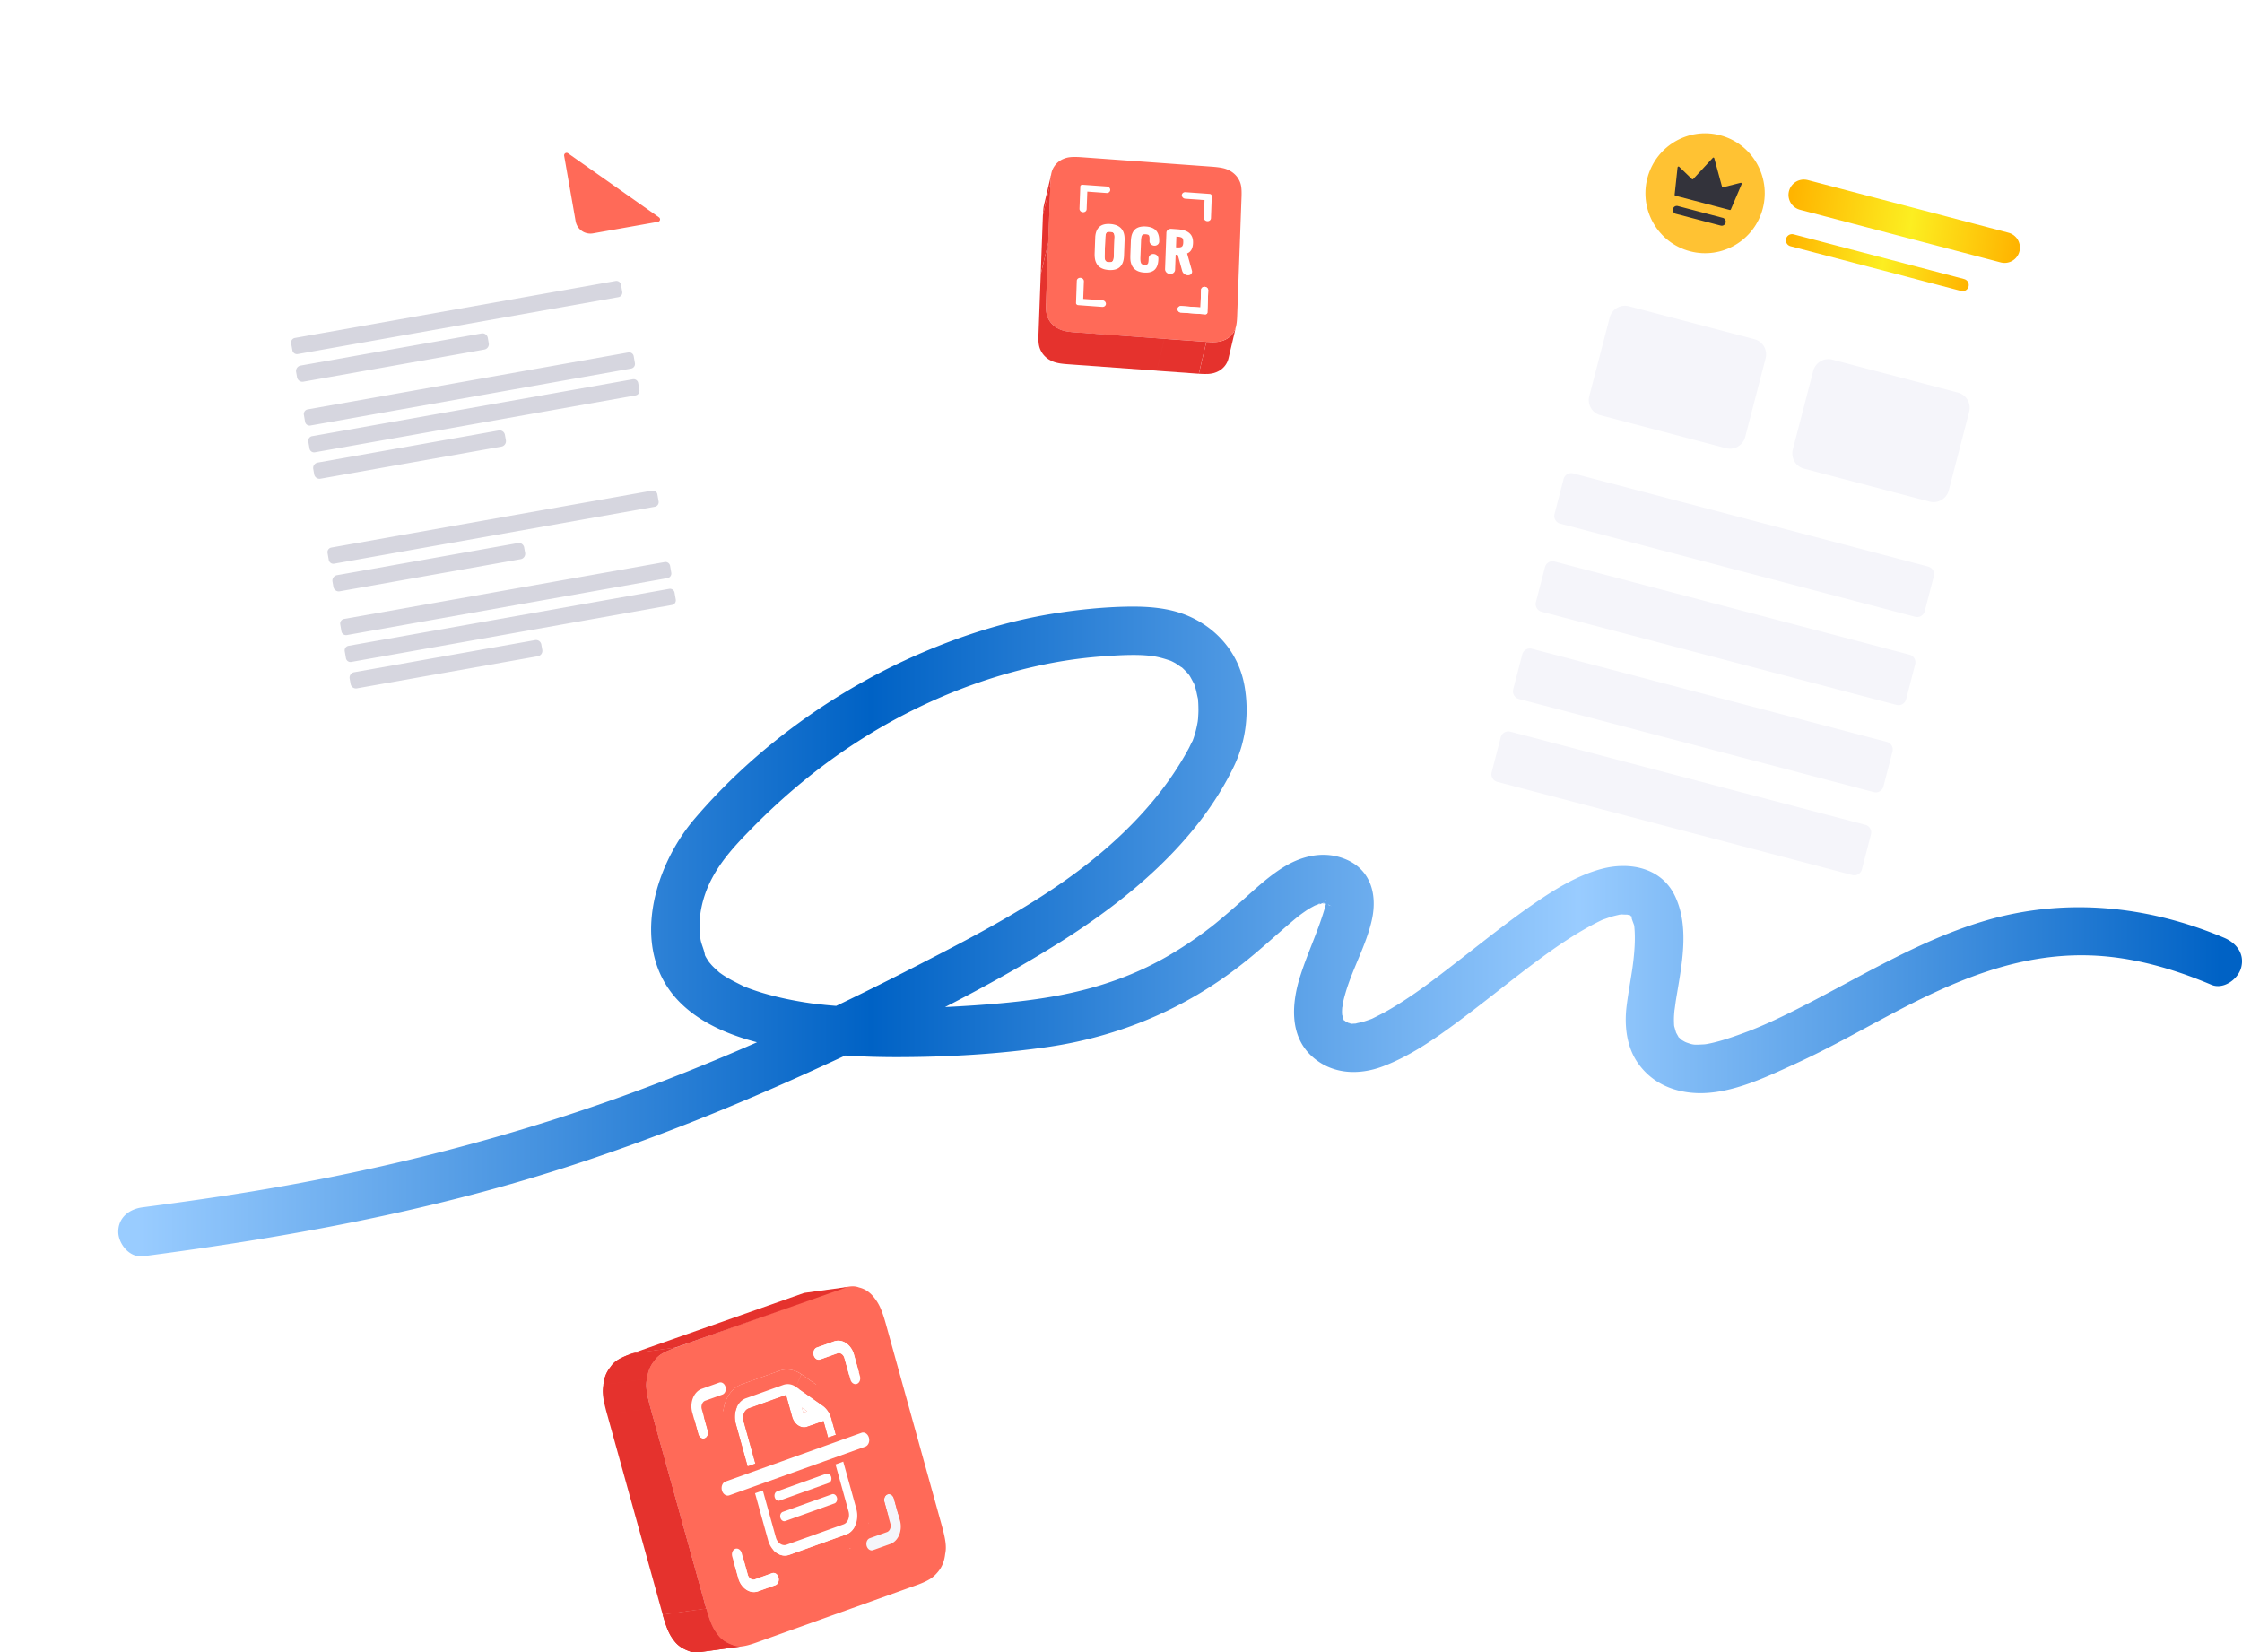 <svg viewBox="0 0 365 269" xmlns:xlink="http://www.w3.org/1999/xlink" width="365" height="269" fill="none" xmlns="http://www.w3.org/2000/svg"><g filter="url(#a)" fill="none"><path d="m74.201 47.499 13.238 9.32c.435.305.73.766.824 1.297l13.874 79.259a4.778 4.778 0 0 1-3.853 5.535l-62.328 11.069a4.74 4.74 0 0 1-5.5-3.872L15.073 62.253c-.458-2.6 1.275-5.074 3.854-5.535l53.783-9.547a1.971 1.971 0 0 1 1.491.328Z" fill="#FFFFFF"></path></g><path d="M112.206 69.24 86.698 178.415c-.45 1.942.601 3.925 2.355 4.431l134.773 38.69c1.754.506 3.547-.667 3.998-2.61l25.508-109.173c.451-1.942-.601-3.925-2.354-4.431l-134.774-38.69c-1.754-.496-3.537.667-3.998 2.61Z" stroke="#FFFFFF" stroke-linecap="round" stroke-linejoin="round" stroke-dasharray="4 4" fill="none"></path><path fill="#FF6A58" d="M108 232.535 144.51 222l6.654 23.06-36.51 10.534z"></path><path d="M144.701 243.222c.365-.007.707.281.831.734l.979 3.536c.45 1.632-.257 3.381-1.554 3.841l-2.82 1.007a.649.649 0 0 1-.21.039c-.357.008-.707-.281-.831-.726-.148-.538.078-1.093.505-1.249l2.82-1.007c.443-.164.699-.796.544-1.35l-.979-3.537c-.148-.538.078-1.093.505-1.249.07-.023.14-.031.21-.039Z" fill="#F5F5FA"></path><path d="m134.181 239.046.248.898-7.908 2.834a.558.558 0 0 0-.226.156l-.272-.968 8.158-2.92Z" fill="#FF6A58"></path><path d="M121.876 229.28c-.575.211-.924.89-.885 1.632.007.156.031.312.077.468l1.911 6.893-1.266.453-1.911-6.893a4.295 4.295 0 0 1-.155-.937c-.078-1.491.613-2.849 1.771-3.271l6.098-2.185a2.21 2.21 0 0 1 .668-.125 2.39 2.39 0 0 1 1.399.445l4.366 3.068c.645.445 1.149 1.186 1.39 2.068l.746 2.678-1.266.453-.746-2.678-2.649.906a1.586 1.586 0 0 1-.497.093c-.855.016-1.678-.671-1.974-1.733l-.978-3.528-6.099 2.193Zm9.532.469-.862-.609.233.835.629-.226Z" fill="#FFFFFF"></path><path d="m130.538 229.14.862.609-.629.226-1.833.656 1.833-.656-.233-.835Z" fill="#FFFFFF"></path><path d="m127.864 247.618 7.908-2.834.35 1.257-8.157 2.92-.365-1.327c.031.007.07.007.108.007a.567.567 0 0 0 .156-.023Z" fill="#FF6A58"></path><path d="M127.701 251.528c-.598.016-1.181-.484-1.399-1.257l-2.12-7.642 2.12 7.642c.218.765.801 1.265 1.399 1.257Z" fill="#FDE4DF"></path><path d="m136.013 238.391 2.121 7.642c.047.156.07.312.078.469.039.741-.311 1.428-.886 1.631l-9.291 3.326a.978.978 0 0 1-.334.062c-.598.016-1.181-.492-1.399-1.257l-2.12-7.642 1.833-.656.272.968c-.171.187-.249.5-.163.804.085.305.303.515.536.562l.544 1.975c-.171.195-.241.508-.163.804.085.305.302.515.536.554l.365 1.328 8.157-2.92-.35-1.257.086-.031c.334-.117.505-.547.396-.96-.101-.352-.365-.57-.645-.562a.393.393 0 0 0-.163.031l-.086.031-.512-1.842.085-.031c.334-.118.505-.547.396-.961-.093-.351-.365-.57-.644-.562a.415.415 0 0 0-.164.031l-.085.032-.249-.898 1.849-.671Z" fill="#FF6A58"></path><path d="m134.843 241.451.512 1.834-7.908 2.834a.642.642 0 0 0-.233.156l-.544-1.975c.031.008.07.008.109.008a.413.413 0 0 0 .163-.031l7.901-2.826Z" fill="#FF6A58"></path><path d="M135.603 243.222c.28-.007.544.219.645.562.117.414-.062.844-.396.961l-.086.031-7.908 2.834a.41.41 0 0 1-.163.031c-.039 0-.07 0-.109-.008-.241-.047-.451-.25-.536-.554-.085-.305-.016-.617.163-.804a.529.529 0 0 1 .233-.156l7.909-2.834.085-.031a.398.398 0 0 1 .163-.032Z" fill="#FFFFFF"></path><path d="m128.378 255.596-7.085.976c-.124.015-.249.031-.373.031l7.085-.976c.124 0 .249-.016.373-.031Z" fill="#BD060A"></path><path d="M134.678 239.889c.279-.008.551.218.644.562.117.414-.062.843-.396.96l-.085.031-7.909 2.834a.393.393 0 0 1-.163.031c-.031 0-.07 0-.109-.007-.241-.047-.45-.258-.536-.563-.085-.304-.015-.616.163-.804a.558.558 0 0 1 .226-.156l7.908-2.833.086-.032a.62.62 0 0 1 .171-.023Z" fill="#FFFFFF"></path><path d="m132.859 234.284.116.422-8.157 2.919-1.732-6.245 3.675-1.319.341 1.226c.591 2.123 2.238 3.505 3.955 3.466.334-.008.668-.071.994-.188l.808-.281Z" fill="#FF6A58"></path><path d="m127.103 231.287-.341-1.226-3.675 1.319 1.732 6.246-1.833.655-1.911-6.893a1.958 1.958 0 0 1-.078-.468c-.039-.75.303-1.429.886-1.632l6.083-2.178.979 3.529c.295 1.062 1.118 1.749 1.973 1.733.163 0 .334-.031.497-.094l2.641-.944.754 2.716-1.834.656-.116-.422-.808.289c-.326.117-.668.18-.994.188-1.717.031-3.364-1.343-3.955-3.474ZM139.113 237.282l2.121 7.642c.839 3.006-.334 6.277-2.82 7.159l-9.291 3.325a3.846 3.846 0 0 1-1.127.219h-.101c-2.066.016-4.001-1.733-4.7-4.247l-2.121-7.642 1.834-.656 2.12 7.642c.428 1.538 1.593 2.538 2.789 2.514.218-.008.443-.047.661-.125l9.291-3.333c1.158-.414 1.857-1.78 1.771-3.271a4.305 4.305 0 0 0-.155-.937l-2.121-7.642 1.849-.648Z" fill="#FF6A58"></path><path d="M126.879 223.152a3.538 3.538 0 0 1 1.088-.21h.139c.808-.008 1.616.257 2.347.765l-.863 2.021.863-2.021-.863 2.021.878-2.014 4.366 3.068c1.096.765 1.935 2.022 2.339 3.466l.745 2.678-1.833.656-.746-2.678c-.241-.874-.746-1.616-1.39-2.069l-4.366-3.067c-.443-.305-.925-.461-1.399-.445-.225.007-.45.046-.668.124l-6.098 2.186c-1.158.414-1.857 1.78-1.772 3.271.016.312.07.625.156.937l1.911 6.893-1.834.656-1.911-6.893c-.839-3.006.334-6.277 2.82-7.167l6.091-2.178Zm7.132 5.543-.062.14.062-.14Z" fill="#FF6A58"></path><path d="M142.307 233.745c.334 1.203-.171 2.452-1.134 2.795l-2.059.734-1.833.656-1.266.452-1.834.656-8.157 2.92-1.833.656-1.267.452-1.833.656-2.059.734c-.155.054-.31.086-.474.086-.808.015-1.584-.633-1.872-1.64-.334-1.202.179-2.451 1.134-2.794l2.059-.734 1.834-.656 1.266-.453 1.833-.655 8.157-2.92 1.834-.656 1.266-.453 1.833-.655 2.051-.734c.156-.055.311-.086.474-.086.816-.008 1.593.64 1.88 1.639Zm-1.429 1.749c.497-.18.761-.827.59-1.444-.147-.523-.543-.859-.963-.851a.666.666 0 0 0-.241.047l-22.141 7.931c-.497.18-.761.828-.582 1.444.147.523.551.859.963.851a.646.646 0 0 0 .241-.047l22.133-7.931Z" fill="#FF6A58"></path><path d="M117.284 225.033c.357-.007.707.281.831.734.148.539-.077 1.093-.505 1.249l-2.82 1.007c-.442.164-.699.796-.543 1.351l.986 3.536c.148.539-.078 1.093-.505 1.249a.649.649 0 0 1-.21.039c-.357.008-.707-.281-.831-.734l-.979-3.536c-.45-1.632.257-3.38 1.554-3.841l2.82-1.007a.454.454 0 0 1 .202-.047Z" fill="#FFFFFF"></path><path d="m153.276 248.164-9.051-32.615c-.745-2.67-1.266-3.49-1.942-4.349-.676-.858-1.484-1.389-2.424-1.608a2.821 2.821 0 0 0-1.134-.187c-.652.016-1.476.211-2.758.671l-26.048 9.329c-2.129.765-2.859 1.304-3.434 2.147-.66.788-1.049 1.748-1.173 2.896-.21 1.085-.132 2.155.606 4.824l9.051 32.616c.738 2.67 1.266 3.489 1.942 4.348.676.859 1.53 1.288 2.424 1.608.357.133.707.203 1.134.188.652-.016 1.476-.211 2.758-.672l26.04-9.329c2.129-.765 2.774-1.358 3.434-2.146.66-.789 1.049-1.749 1.173-2.897.226-1.085.148-2.154-.598-4.824Zm-20.292-28.79 2.82-1.007c.21-.078.42-.11.629-.117 1.111-.024 2.207.882 2.587 2.248l.979 3.536c.148.539-.07 1.093-.505 1.249a.643.643 0 0 1-.209.039c-.358.008-.707-.281-.832-.733l-.986-3.537c-.132-.468-.529-.796-.917-.788-.07 0-.14.015-.21.039l-2.828 1.007a.665.665 0 0 1-.209.039c-.358.008-.707-.281-.832-.734-.139-.531.086-1.085.513-1.241Zm-18.264 14.785a.649.649 0 0 1-.21.039c-.357.008-.707-.281-.831-.734l-.979-3.536c-.45-1.631.256-3.38 1.554-3.841l2.82-1.007a.677.677 0 0 1 .21-.039c.357-.007.707.281.831.734.147.539-.078 1.093-.505 1.249l-2.82 1.007c-.443.164-.699.796-.544 1.351l.987 3.536c.147.531-.086 1.093-.513 1.241Zm11.513 23.896-2.82 1.007c-.21.07-.419.117-.629.117-1.111.023-2.199-.882-2.579-2.256l-.987-3.536c-.148-.539.078-1.093.505-1.249a.649.649 0 0 1 .21-.039c.357-.008.707.281.831.733l.987 3.537c.132.468.528.796.924.788.07 0 .14-.016.21-.039l2.82-1.015a.677.677 0 0 1 .21-.039c.365-.008.707.281.831.734.148.546-.078 1.101-.513 1.257Zm12.205-5.964-4.646.662-4.646 1.663a3.834 3.834 0 0 1-1.126.219h-.101c-2.066.015-4.001-.733-4.7-3.247l-2.121-7.642-2.059.733c-.155.055-.31.086-.474.086-.807.016-1.584-.632-1.872-1.639-.334-1.202.179-2.451 1.134-2.795l2.059-.734-1.911-6.893a7.238 7.238 0 0 1-.179-3.091 6.3 6.3 0 0 1 .342-1.288c.031-.078.062-.164.101-.242.241-.554.56-1.054.948-1.476.109-.117.225-.234.35-.335.108-.094.217-.172.326-.25.046-.031.085-.063.132-.086.249-.156.513-.289.792-.39l6.099-2.186a3.786 3.786 0 0 1 1.087-.211h.14c.117 0 .233.008.358.016.691.062 1.367.32 1.996.749 0 0 .008.008.016.008l.155.109 4.203 2.959c.777.546 1.422 1.327 1.872 2.256.187.383.342.788.459 1.21l.745 2.678 2.051-.734c.156-.055.311-.086.474-.086.808-.016 1.593.632 1.865 1.639.334 1.203-.171 2.452-1.135 2.795l-2.058.734 2.121 7.642c.839 3.006-.335 5.269-2.82 6.159m6.541.258-2.82 1.007a.649.649 0 0 1-.21.039c-.357.008-.707-.281-.831-.726-.148-.538.077-1.093.505-1.249l2.82-1.007c.443-.164.699-.796.544-1.35l-.979-3.537c-.148-.538.077-1.092.505-1.249a.67.67 0 0 1 .209-.039c.366-.007.707.281.832.734l.978 3.536c.459 1.632-.248 3.373-1.553 3.841Z" fill="#FF6A58"></path><path d="M136.435 218.25c1.111-.023 2.206.882 2.587 2.248l.979 3.537c.147.538-.07 1.092-.505 1.249a.677.677 0 0 1-.21.039c-.357.007-.707-.281-.831-.734l-.987-3.537c-.132-.468-.528-.796-.916-.788-.07 0-.14.016-.21.039l-2.828 1.007a.649.649 0 0 1-.21.039c-.357.008-.707-.281-.831-.734-.148-.538.078-1.093.505-1.249l2.82-1.007a2.11 2.11 0 0 1 .637-.109Z" fill="#FFFFFF"></path><path d="M127.848 251.513Z" fill="#9999A2"></path><path d="m137.28 237.938 2.121 7.642c.086.312.14.625.156.937.077 1.491-.614 2.857-1.772 3.271l-9.291 3.333a2.205 2.205 0 0 1-.66.125c-1.197.023-2.362-.976-2.789-2.514l-2.121-7.642 1.266-.453 2.121 7.643c.21.765.8 1.264 1.398 1.256.109 0 .218-.023.334-.062l9.292-3.326c.575-.21.924-.89.885-1.639a1.956 1.956 0 0 0-.077-.468l-2.121-7.643 1.258-.46ZM119.916 252.098c.358-.008.707.281.832.734l.986 3.536c.132.469.528.797.925.789a.67.67 0 0 0 .209-.039l2.82-1.015a.677.677 0 0 1 .21-.039c.365-.008.707.281.831.734.148.538-.077 1.093-.505 1.249l-2.82 1.007a1.99 1.99 0 0 1-.629.117c-1.111.023-2.198-.882-2.579-2.256l-.987-3.536c-.147-.539.078-1.093.505-1.249a.82.82 0 0 1 .202-.032ZM140.497 233.199c.419-.008.823.328.963.851.171.616-.093 1.264-.583 1.444l-22.14 7.931c-.078.032-.163.039-.241.047-.42.008-.824-.328-.963-.851-.171-.616.093-1.264.582-1.444l22.141-7.931a.673.673 0 0 1 .241-.047Z" fill="#FFFFFF"></path><path d="m109.919 219.389-7.085.968 28.081-9.881L138 209.5l-28.081 9.889ZM120.958 267.985l-7.085.975a3.544 3.544 0 0 1-.482.039 3.082 3.082 0 0 1-1.134-.187c-.894-.328-1.748-.749-2.424-1.608-.676-.859-1.197-1.679-1.942-4.348l7.085-.976c.738 2.67 1.266 3.489 1.942 4.348.676.859 1.53 1.288 2.424 1.608.357.133.707.203 1.134.188.155 0 .311-.016.482-.039Z" fill="#E5322D"></path><path d="m120.958 267.985-7.085.975a3.544 3.544 0 0 1-.482.039 3.082 3.082 0 0 1-1.134-.187c-.894-.328-1.748-.749-2.424-1.608-.676-.859-1.197-1.679-1.942-4.348l7.085-.976c.738 2.67 1.266 3.489 1.942 4.348.676.859 1.53 1.288 2.424 1.608.357.133.707.203 1.134.188.155 0 .311-.016.482-.039ZM106.493 221.536l-7.085.976c.575-.843 1.298-1.382 3.434-2.147l7.085-.975c-2.136.765-2.867 1.303-3.434 2.146Z" fill="#E5322D"></path><path d="m106.493 221.536-7.085.976c.575-.843 1.298-1.382 3.434-2.147l7.085-.975c-2.136.765-2.867 1.303-3.434 2.146ZM105.319 224.432l-7.085.976c.125-1.147.513-2.108 1.174-2.896l7.085-.976c-.661.789-1.057 1.757-1.174 2.896Z" fill="#E5322D"></path><path fill-rule="evenodd" clip-rule="evenodd" d="m105.743 222.755.004-.001c.187-.445.435-.851.746-1.21l-7.085.976c-.301.364-.549.76-.742 1.201l-.004.001a6.093 6.093 0 0 0-.428 1.686l7.085-.976a5.606 5.606 0 0 1 .424-1.677Zm9.234 39.125-7.085.976-9.05-32.616 7.085-.975 9.05 32.615Zm-9.758-36.589v.015c-.027.877.161 1.981.708 3.958h-.001v.001l-7.085.975c-.551-1.983-.738-3.083-.707-3.965l.004-.001v-.008l-.003.001c.007-.305.046-.586.1-.859l7.086-.976-.002.008h.002a5.025 5.025 0 0 0-.099.793l-.002.058h-.001Z" fill="#E5322D"></path><path d="m169.974 33.323 1.227-5.192c-.093.406-.155.93-.179 1.686l-1.227 5.192c.023-.765.078-1.288.179-1.686Z" fill="#E5322D"></path><path d="M192.385 31.816v-.04c.008-.296.279-.514.598-.491l3.939.281c.023 0 .039 0 .054.008.163.039.28.18.28.335l-.132 3.607c-.008.289-.28.515-.599.492a.444.444 0 0 1-.1-.016c-.272-.062-.467-.296-.459-.554l.109-2.865-3.131-.226a.599.599 0 0 1-.551-.453l-.008-.078ZM175.729 33.97l.132-3.606c.008-.172.171-.305.365-.297l3.939.29c.038 0 .07.007.101.015.272.062.466.296.458.554-.008.289-.28.515-.598.492l-3.131-.227-.109 2.865a.523.523 0 0 1-.458.484l-.093.008h-.047a.39.39 0 0 1-.101-.016c-.264-.062-.466-.296-.458-.561ZM192.471 44.11l-.723-2.622-.342-.023-.093 2.458c-.008.266-.179.492-.427.61l-.101.038-.109.024-.116.008h-.094a.444.444 0 0 1-.14-.024.828.828 0 0 1-.629-.6l-.015-.094v-.086l.217-5.925c.008-.305.241-.555.575-.617l.101-.008h.093l1.088.078c.295.023.567.063.808.117.45.11.808.273 1.08.508.419.367.613.913.59 1.623-.031.797-.303 1.35-.823 1.616l-.14.063.8 2.865.008.054v.078c-.016.336-.327.586-.692.563-.054 0-.116-.016-.171-.024a1.033 1.033 0 0 1-.652-.468l-.055-.11-.038-.101Zm-.894-3.84c.35.023.606-.008.762-.086l.062-.039c.14-.094.225-.32.233-.687.015-.351-.047-.593-.156-.71-.062-.07-.186-.125-.357-.172-.039-.008-.085-.016-.132-.031l-.132-.016-.148-.015-.194-.016-.062 1.749.124.023Z" fill="#FFFFFF"></path><path d="m179.949 38.506.015-.117c.008-.078.023-.148.031-.203a.88.88 0 0 1 .124-.289.373.373 0 0 1 .187-.133c.101-.03.241-.039.419-.03.094.007.179.015.249.03a.783.783 0 0 1 .163.055c.086.04.14.086.179.156.054.094.085.195.109.305.015.086.023.203.023.328l-.008.14-.109 2.99-.007.14-.016.125c-.008.078-.023.149-.031.211a.786.786 0 0 1-.132.297.33.33 0 0 1-.194.14c-.101.04-.241.047-.412.04a1.867 1.867 0 0 1-.233-.032c-.07-.015-.124-.039-.179-.062a.404.404 0 0 1-.178-.164.84.84 0 0 1-.101-.32 2.105 2.105 0 0 1-.024-.344v-.148l.109-2.982.016-.133Z" fill="#FF6A58"></path><path d="M186.039 38.225a.723.723 0 0 0-.132.132.644.644 0 0 0-.077.203l-.032.157-.023.148-.023.273-.109 2.818c-.015.46.031.78.14.945.062.093.163.156.326.195a1.49 1.49 0 0 0 .505.023.294.294 0 0 0 .132-.062.66.66 0 0 0 .125-.133.595.595 0 0 0 .062-.187l.031-.195.015-.172.016-.344c.015-.398.381-.694.816-.663.046 0 .093.008.139.023.296.07.536.29.606.57l.016.102v.132a3.949 3.949 0 0 1-.086.734 2.438 2.438 0 0 1-.233.633 1.53 1.53 0 0 1-.442.5 1.682 1.682 0 0 1-.669.28c-.256.055-.551.07-.877.047a4.167 4.167 0 0 1-.568-.078c-.132-.031-.248-.07-.365-.11a2.11 2.11 0 0 1-.683-.421 1.888 1.888 0 0 1-.42-.609 2.484 2.484 0 0 1-.194-.702c-.016-.117-.023-.242-.031-.367v-.406l.085-2.413a3.98 3.98 0 0 1 .094-.803 2.54 2.54 0 0 1 .248-.68c.124-.218.28-.398.466-.538.195-.133.428-.234.707-.297.272-.063.583-.078.932-.055.21.016.412.047.591.086.482.11.847.32 1.103.633.264.327.412.749.451 1.264l.007.203v.273c-.015.399-.38.695-.815.664a.435.435 0 0 1-.14-.023.807.807 0 0 1-.606-.57l-.016-.102v-.086l.008-.21v-.258l-.008-.117-.007-.04-.039-.163-.024-.055a.673.673 0 0 0-.093-.117.234.234 0 0 0-.054-.039 1.495 1.495 0 0 0-.163-.047c-.008 0-.016-.008-.024-.008a.732.732 0 0 0-.194-.023 1.378 1.378 0 0 0-.318.008c-.07 0-.125.015-.156.047ZM178.287 38.725l.007-.195c.055-.672.257-1.187.614-1.538.404-.406 1.026-.57 1.857-.515.225.015.427.046.614.093.52.125.924.352 1.196.687.287.367.45.828.489 1.398l.008.218v.195l-.093 2.6-.016.21c-.054.664-.256 1.172-.606 1.538-.404.422-1.033.594-1.864.54a4.374 4.374 0 0 1-.598-.087 2.57 2.57 0 0 1-.49-.164 1.855 1.855 0 0 1-.753-.585 2.15 2.15 0 0 1-.373-.812 3.158 3.158 0 0 1-.078-.57l-.008-.21v-.22l.094-2.583Zm1.833-.836a.739.739 0 0 0-.124.29 1.248 1.248 0 0 0-.031.202l-.016.117-.008.14-.108 2.983v.148c0 .133.007.242.023.344a.895.895 0 0 0 .109.32c.038.07.101.125.178.164a1.057 1.057 0 0 0 .412.094c.171.015.311 0 .412-.04a.364.364 0 0 0 .194-.14.936.936 0 0 0 .132-.297c.016-.062.023-.133.031-.21l.016-.125.007-.14.109-2.99.008-.141c0-.133-.008-.242-.023-.328a.805.805 0 0 0-.109-.305.355.355 0 0 0-.179-.156 1.135 1.135 0 0 0-.412-.086c-.178-.015-.318 0-.419.032a.337.337 0 0 0-.202.124ZM175.17 49.326l.132-3.607c.008-.289.28-.515.599-.492.038 0 .069.008.101.016.271.062.466.296.458.554l-.109 2.865 3.131.227a.39.39 0 0 1 .101.015.601.601 0 0 1 .45.43l.016.085v.04c-.008.288-.28.515-.598.491l-3.939-.289c-.023 0-.039 0-.062-.008-.163-.03-.288-.171-.28-.327Z" fill="#FFFFFF"></path><path fill-rule="evenodd" clip-rule="evenodd" d="m200.008 58.303 1.227-5.191-.008.032.008-.032a3.202 3.202 0 0 1-.769 1.452l-.001.001-.001.001.001-.003-.084.09a3.35 3.35 0 0 1-1.103.723c-.63.257-1.243.374-2.875.265l-1.227 5.191h.002l-.002.008c.563.039 1.011.047 1.375.032l-.002.007a4.81 4.81 0 0 0 1.041-.148l.001-.006h.002l-.001.006c.155-.047.303-.094.45-.156a4.09 4.09 0 0 0 .373-.18l.001-.003.008-.004-.002.007c.311-.172.583-.39.816-.64v-.002l.001-.001-.001.003c.113-.12.213-.247.306-.386l.029-.043c.186-.29.334-.586.435-1.023Z" fill="#E5322D"></path><path d="M172.132 53.416a3.64 3.64 0 0 1-1.422-1.452c-.303-.585-.466-1.147-.427-2.607l.365-9.86.357-9.688c.055-1.584.257-2.154.622-2.708a3.264 3.264 0 0 1 1.515-1.242c.621-.257 1.235-.374 2.843-.273l10.9.789 10.418.757c.815.062 1.382.14 1.825.242.497.117.824.265 1.158.453.621.359 1.103.85 1.421 1.452.311.593.467 1.17.42 2.677l-.241 6.636-.474 12.841c-.054 1.593-.264 2.147-.621 2.71a3.285 3.285 0 0 1-1.523 1.24c-.629.258-1.251.375-2.874.266l-6.837-.492-14.442-1.046c-.816-.055-1.39-.133-1.833-.242a3.974 3.974 0 0 1-1.15-.453Zm18.334-16.151c-.326.062-.567.304-.575.616l-.217 5.925v.086l.015.094a.83.83 0 0 0 .629.593c.047.016.094.016.14.024h.094l.116-.008.109-.023.101-.04c.248-.117.419-.343.427-.608l.093-2.46.342.024.723 2.623.038.101.055.11c.14.234.373.406.652.468a.608.608 0 0 0 .171.023c.373.024.684-.226.692-.562v-.078l-.008-.054-.8-2.865.14-.063c.52-.265.792-.82.823-1.616.031-.71-.171-1.257-.59-1.623-.264-.235-.622-.398-1.08-.508a5.749 5.749 0 0 0-.808-.117l-1.088-.078h-.093l-.101.016Zm-9.074-.703a3.601 3.601 0 0 0-.613-.094c-.832-.062-1.461.11-1.857.516-.358.35-.552.866-.614 1.538l-.008.195-.093 2.591v.219l.008.21c.015.204.039.391.078.57.077.297.194.57.372.813.179.25.435.445.754.585.148.07.311.125.489.164.179.039.389.07.599.086.823.054 1.46-.117 1.864-.539.35-.367.552-.882.606-1.538l.016-.21.093-2.6v-.195l-.008-.219c-.031-.57-.194-1.038-.489-1.397-.28-.336-.676-.57-1.197-.695Zm3.053 1.218a2.54 2.54 0 0 0-.248.679c-.047.234-.078.5-.093.804l-.086 2.412v.406c.008.133.016.25.031.367.031.242.101.476.194.703.101.234.249.437.42.609.179.171.404.312.684.421a3.11 3.11 0 0 0 .932.187c.326.024.621.008.878-.046.264-.063.489-.156.668-.281.178-.125.326-.297.443-.5.108-.195.186-.406.233-.632.046-.219.077-.46.085-.734v-.133l-.015-.101a.795.795 0 0 0-.606-.57c-.047-.016-.086-.016-.14-.024-.435-.03-.8.266-.816.664l-.016.343-.015.172-.031.195a.596.596 0 0 1-.062.188.487.487 0 0 1-.125.132.294.294 0 0 1-.132.063 1.513 1.513 0 0 1-.505-.023c-.163-.04-.264-.102-.326-.196-.101-.156-.155-.476-.14-.944l.109-2.818.023-.274.024-.148.031-.156a.545.545 0 0 1 .077-.203.54.54 0 0 1 .132-.133.316.316 0 0 1 .164-.062c.085-.016.194-.016.318-.008l.194.023c.008 0 .016.008.024.008.062.016.116.031.163.047.023.008.039.023.062.04a.43.43 0 0 1 .085.1l.031.07.039.165.008.039.008.117v.258l-.008.21v.086l.016.102c.07.28.303.5.606.57.046.015.093.015.139.023.435.031.801-.266.816-.664v-.273l-.008-.203c-.038-.515-.186-.944-.45-1.264-.249-.313-.622-.516-1.103-.633a3.368 3.368 0 0 0-.591-.086 3.225 3.225 0 0 0-.932.055 2.01 2.01 0 0 0-.707.297 1.833 1.833 0 0 0-.482.554Zm11.094 9.399-.101 2.865-3.131-.227c-.318-.023-.59.196-.598.492-.008.266.187.492.458.555.032.007.063.015.101.015l3.939.289c.194.016.35-.117.358-.289l.132-3.606c.007-.266-.187-.492-.459-.555a.453.453 0 0 0-.101-.015h-.046l-.094.008a.515.515 0 0 0-.458.468Zm-19.305-17.104c-.194-.016-.358.117-.358.297l-.132 3.606c-.007.265.187.492.459.554.031.008.062.016.101.016h.046l.094-.008c.264-.039.458-.234.466-.484l.108-2.865 3.131.227c.319.023.591-.195.598-.492.008-.266-.186-.492-.458-.554a.453.453 0 0 0-.101-.016l-3.954-.281Zm3.216 19.883c.319.023.59-.195.598-.492v-.039l-.015-.086a.601.601 0 0 0-.451-.437c-.031-.008-.062-.016-.101-.016l-3.131-.226.109-2.865c.008-.265-.186-.492-.458-.554-.031-.008-.062-.016-.101-.016-.319-.023-.591.195-.598.492l-.125 3.607c-.007.156.117.296.28.335a.13.13 0 0 0 .054.008l3.939.289Zm13.549-18.673c-.319-.023-.583.195-.599.492v.039l.016.078a.6.6 0 0 0 .451.437c.031.008.062.016.101.016l3.13.226-.108 2.865c-.008.265.186.492.458.554.031.008.062.016.101.016.319.023.59-.195.598-.492l.132-3.607a.355.355 0 0 0-.279-.335c-.016-.008-.039-.008-.055-.008l-3.946-.281Z" fill="#FF6A58"></path><path d="m191.577 40.27-.124-.008.062-1.748.194.015.148.016.132.015a.651.651 0 0 1 .132.032c.171.039.295.101.358.164.108.117.171.359.155.71-.008.36-.093.585-.233.687l-.062.04c-.156.077-.412.108-.762.077Z" fill="#FF6A58"></path><path d="m170.657 39.497-1.227 5.192.357-9.688 1.227-5.191-.357 9.687Z" fill="#E5322D"></path><path d="M192.17 50.871c-.272-.062-.467-.296-.459-.554.008-.289.28-.515.598-.492l3.131.227.101-2.865c.008-.25.202-.445.458-.484l.094-.008h.046a.39.39 0 0 1 .101.015c.272.063.466.297.459.555l-.132 3.606c-.008.172-.171.305-.358.29l-3.938-.29c-.039.008-.07 0-.101 0Z" fill="#FFFFFF"></path><path fill-rule="evenodd" clip-rule="evenodd" d="m170.292 49.357-.009.038c-.035 1.424.12 1.989.428 2.57.319.6.8 1.092 1.421 1.45l.002-.006c.326.187.66.335 1.149.453.443.109 1.01.187 1.834.241l14.441 1.047-1.227 5.19-14.442-1.045c-.816-.055-1.39-.133-1.833-.242a4.068 4.068 0 0 1-1.149-.453l-.002.008a3.638 3.638 0 0 1-1.421-1.452c-.303-.586-.466-1.148-.428-2.608l.01-.04.364-9.82 1.227-5.19-.365 9.859Zm26.102 6.292-1.227 5.191-6.837-.492 1.228-5.19 6.836.491Z" fill="#E5322D"></path><g filter="url(#b)" fill="none"><path d="m336.694 27.413-65.622-17.221c-3.116-.82-6.301 1.062-7.117 4.2L226.58 158.249c-.815 3.138 1.049 6.347 4.164 7.159l65.622 17.213c3.116.82 6.301-1.062 7.117-4.2l37.375-143.85c.816-3.138-1.049-6.346-4.164-7.158Z" fill="#FFFFFF"></path></g><path fill-rule="evenodd" clip-rule="evenodd" d="M280.042 22.019c5.19 1.358 8.297 6.69 6.946 11.905-1.352 5.214-6.658 8.337-11.848 6.979-5.189-1.359-8.297-6.69-6.945-11.905 1.36-5.215 6.658-8.338 11.847-6.98Z" fill="#FFC233"></path><path fill-rule="evenodd" clip-rule="evenodd" d="m272.634 31.675.474-4.402c.015-.102.093-.172.178-.164.031 0 .062.015.086.039l2.082 2.006c.062.055.147.047.209-.016l3.178-3.434c.062-.07.163-.07.217 0a.142.142 0 0 1 .031.062l1.251 4.606c.024.086.093.133.171.11l2.859-.72c.085-.023.163.04.179.134.007.03 0 .07-.016.101l-1.74 4.075c-.031.086-.117.133-.187.11l-8.864-2.327c-.07-.008-.116-.086-.108-.18ZM272.36 34.01a.652.652 0 0 1 .792-.469l7.311 1.92a.652.652 0 0 1-.326 1.265l-7.311-1.92a.654.654 0 0 1-.466-.796Z" fill="#33333B"></path><path d="m307.189 120.778-57.807-15.168a1.273 1.273 0 0 0-1.554.921l-1.476 5.684a1.29 1.29 0 0 0 .909 1.569l57.807 15.168a1.274 1.274 0 0 0 1.554-.922l1.476-5.683a1.277 1.277 0 0 0-.909-1.569ZM310.884 106.578 253.077 91.41a1.272 1.272 0 0 0-1.553.921l-1.476 5.683c-.179.687.233 1.39.909 1.57l57.806 15.167a1.272 1.272 0 0 0 1.554-.921l1.476-5.683a1.289 1.289 0 0 0-.909-1.569ZM303.683 134.276l-57.807-15.168a1.271 1.271 0 0 0-1.553.921l-1.477 5.683a1.29 1.29 0 0 0 .909 1.569l57.807 15.168a1.272 1.272 0 0 0 1.554-.921l1.476-5.683a1.276 1.276 0 0 0-.909-1.569Z" fill="#F5F5FA"></path><path d="m293.67 31.73 32.675 8.571" stroke="url(&quot;#c&quot;)" stroke-width="5px" stroke-miterlimit="10" stroke-linecap="round" fill="none"></path><path d="m291.744 39.115 27.773 7.284" stroke="url(&quot;#d&quot;)" stroke-width="2px" stroke-miterlimit="10" stroke-linecap="round" fill="none"></path><path d="m285.62 55.22-20.44-5.363c-1.359-.36-2.757.468-3.115 1.834l-3.325 12.78c-.357 1.373.459 2.779 1.826 3.13l20.439 5.363c1.36.36 2.758-.468 3.116-1.835l3.317-12.779a2.552 2.552 0 0 0-1.818-3.13ZM318.755 63.908l-20.448-5.363c-1.359-.359-2.757.469-3.115 1.843l-3.317 12.779c-.357 1.374.458 2.779 1.826 3.13l20.447 5.363c1.359.36 2.758-.468 3.115-1.834l3.317-12.78a2.57 2.57 0 0 0-1.825-3.138ZM313.916 92.238 256.109 77.07a1.273 1.273 0 0 0-1.554.92l-1.476 5.684c-.179.687.233 1.39.909 1.57l57.807 15.167a1.271 1.271 0 0 0 1.553-.921l1.477-5.683a1.284 1.284 0 0 0-.909-1.57Z" fill="#F5F5FA"></path><path d="M23.144 204.527c23.218-3.04 46.186-7.184 68.533-14.358 13.968-4.484 27.609-9.951 40.967-16.053 13.348-6.102 27.054-12.674 39.639-20.548 11.331-7.086 22.695-16.49 28.611-28.836 1.951-4.057 2.496-8.672 1.711-13.09-.948-5.325-4.532-9.492-9.457-11.493-3.051-1.236-6.396-1.443-9.643-1.389-3.857.077-7.692.46-11.506 1.05-7.561 1.159-14.861 3.434-21.9 6.452-13.99 6.003-27.141 15.43-37.067 27.087-6.591 7.764-10.492 21.05-2.756 29.394 4.554 4.899 11.734 6.933 18.076 8.016 5.894.995 11.876 1.345 17.847 1.334 8.139-.011 16.376-.492 24.438-1.662 11.593-1.695 22.293-6.201 31.532-13.451 2.898-2.263 5.579-4.779 8.39-7.152.272-.229.556-.459.828-.678.828-.678-.676.471.163-.131.556-.404 1.112-.809 1.7-1.159.251-.142.501-.273.752-.415.087-.044.218-.088.294-.154.534-.371-.97.274-.349.143.251-.044.502-.175.741-.252.098-.022.196-.044.294-.076.937-.296-.283.273-.294.01 0-.021.698-.032.752-.032.098 0 .207.022.305.011.839-.044-.599.164-.425-.066.207-.284 2.408 1.017.915.219.404.218.284.382-.239-.252.305.372.098.263.065-.011-.043-.383-.218-.306-.022.033-.523-.929-.261-.733-.174-.372.174.711.087-1.05 0 .088-.011.164-.033.372-.011.525.087.721.207-.853.022-.153-1.068 4.035-2.909 7.742-4.173 11.711-1.406 4.374-1.863 9.689 1.83 13.101 3.247 2.996 7.66 3.171 11.615 1.673 4.238-1.608 8.008-4.177 11.637-6.846 4.543-3.346 8.226-6.386 12.366-9.502 3.661-2.756 7.409-5.424 11.549-7.426.229-.109.861-.339-.054.022.207-.076.403-.175.621-.24.403-.142.795-.285 1.198-.405.382-.109.774-.197 1.155-.284.186-.044.371-.066.567-.099-1.209.23-.479.044-.174.055.327.011.719.044 1.035.011.697-.066-.872-.317-.251-.022.044.022.305.099.382.088.098 0 .937.262.01-.033.033.011.48.229.512.317l-.337-.241c.294.318.283.274-.033-.131.174.252.305.514.458.788-.447-.799.119.601.218.907.316 1.006-.011-.733.065.361.022.252.044.503.054.744.077 1.454-.021 2.93-.174 4.385-.131 1.214-.218 1.771-.468 3.313-.251 1.542-.491 2.975-.676 4.462-.381 3.138-.011 6.594 1.841 9.24 2.016 2.876 4.98 4.396 8.401 4.801 5.862.7 12.029-2.308 17.226-4.681 5.241-2.394 10.263-5.238 15.352-7.939 10.318-5.489 20.701-10.027 32.403-9.71 6.854.186 13.533 2.067 19.983 4.789 1.961.832 4.325-.896 4.837-2.766.622-2.286-.784-4.046-2.745-4.877-12.617-5.337-26.259-6.649-39.431-2.636-11.027 3.357-20.789 9.623-31.053 14.708-2.506 1.247-4.685 2.242-6.853 3.084-1.264.481-2.528.94-3.814 1.345-1.209.383-2.898.809-3.552.842-1.71.088-1.667.12-3.072-.383.654.241.141.055-.011-.022-.294-.164-.588-.328-.861-.535.589.448.142.065.033-.044-.469-.47.109.394-.338-.416-.142-.262-.305-.514-.414-.787.262.623.044.011.011-.109-.229-.864-.196-.492-.229-1.422-.022-.733.044-1.454.12-2.198-.109 1.072.131-.875.185-1.192.872-5.435 2.343-11.777-.12-17.004-2.211-4.692-7.42-5.665-11.985-4.451-4.097 1.093-7.866 3.488-11.331 5.894-2.038 1.411-4.021 2.909-5.982 4.407-1.111.853-2.212 1.717-3.323 2.581l-1.482 1.159c-.25.186-.49.383-.741.58.578-.449-.37.284-.392.295-3.705 2.876-7.453 5.796-11.528 8.125-.784.448-1.59.853-2.397 1.257-.806.405.589-.186-.381.164-.458.164-.915.328-1.384.46-.348.098-.751.142-1.1.262-.567.197.316-.044.414-.044-.207.011-.403.044-.61.044-.175 0-.872.098-.97-.033-.076-.098 1.1.339.49.055a2.121 2.121 0 0 0-.534-.142c-.621-.022.927.59.164.076-.142-.098-.349-.186-.501-.273-.087-.044-.752-.58-.251-.153.545.459-.163-.164-.152-.197l-.164-.186c.338.47.425.58.262.328-.011-.109-.229-.415-.295-.503.502.667.197.634.131.306-.032-.186-.109-.656-.207-.798-.218-.306-.011.951.033.208.011-.208-.011-.427-.011-.634 0-.394.044-.788.076-1.17-.12 1.213.087-.296.153-.591.131-.58.294-1.148.468-1.717 1.199-3.86 3.258-7.458 4.152-11.416 1.024-4.56-.404-8.803-5.154-10.236-2.996-.908-6.102-.197-8.76 1.334-2.659 1.531-4.979 3.751-7.278 5.785-1.406 1.236-2.801 2.46-4.25 3.642-.348.284-.697.557-1.046.831.785-.624-.468.35-.675.503-.959.71-1.94 1.399-2.931 2.055-4.456 2.942-8.564 4.9-13.315 6.43-6.864 2.22-13.935 3.008-21.093 3.511-6.865.47-13.772.678-20.637.251a111.218 111.218 0 0 1-3.813-.306c-.621-.066-1.242-.131-1.863-.208-1.155-.131.49.077-.196-.022-.404-.054-.807-.12-1.199-.175-2.027-.328-4.042-.732-6.014-1.279a35.12 35.12 0 0 1-2.506-.776c-.382-.132-.752-.274-1.133-.416-.142-.055-.295-.12-.425-.164-.741-.273.762.372.119.044-1.231-.624-2.462-1.192-3.606-1.98-.207-.142-.403-.317-.621-.448.316.186.643.558.044.011-.382-.35-.774-.689-1.123-1.072-.152-.175-.294-.35-.446-.514-.567-.601.566.897.13.186-.207-.339-.446-.667-.643-1.017-.087-.164-.163-.339-.261-.503-.425-.732.163.645.142.35-.077-.907-.611-1.859-.741-2.777-.501-3.259.261-6.704 1.754-9.613 1.645-3.204 4.042-5.762 6.537-8.299a103.677 103.677 0 0 1 8.226-7.568c11.07-9.142 24.276-15.834 38.266-18.929a72.607 72.607 0 0 1 10.394-1.553c3.105-.229 6.799-.47 9.338.099.632.142 1.242.328 1.852.536 1.09.371-.381-.208.218.076.261.12.512.252.763.394.25.142 1.503 1.071.795.47.425.361.817.765 1.198 1.17.175.175.513.744.033.011.109.153.229.317.327.481.24.416.458.842.686 1.269.447.809-.174-.788.033.12.044.175.131.372.175.547.163.547.25 1.115.392 1.673.054.219.065.776-.022-.208.022.284.054.569.076.853.022.427.033.842.033 1.279 0 .427-.033.832-.055 1.258-.01.241-.152 1.181.022.033-.043.262-.076.525-.131.787a17.203 17.203 0 0 1-.631 2.45c-.055.153-.12.295-.153.448-.229.776.468-.776.054-.12-.294.47-.501 1.017-.773 1.498-3.269 5.993-7.736 11.143-12.813 15.637-9.283 8.235-20.746 14.118-31.826 19.815-13.696 7.043-27.686 13.516-42.068 19.006-22.26 8.497-45.304 14.336-68.85 18-5.273.82-9.98 1.465-14.698 2.088-2.103.274-3.933 1.619-3.933 3.97 0 1.935 1.809 4.243 3.933 3.969l-.043.044Z" fill="url(&quot;#e&quot;)"></path><path d="M82.335 51.05a2.442 2.442 0 0 0 2.827 1.991l10.589-1.881a.405.405 0 0 0 .163-.726L81.1 40.004a.405.405 0 0 0-.629.399l1.865 10.648Z" fill="#FFB6AD"></path><g filter="url(#f)" fill="none"><path d="m93.824 24.493 13.238 9.321c.435.304.73.773.824 1.296l13.874 79.259a4.778 4.778 0 0 1-3.853 5.535l-62.328 11.069a4.74 4.74 0 0 1-5.5-3.872L34.697 39.247c-.459-2.6 1.274-5.074 3.853-5.534l53.783-9.548a1.978 1.978 0 0 1 1.491.328Z" fill="#FFFFFF"></path></g><path d="m93.824 24.493 13.238 9.321c.435.304.73.773.824 1.296l13.874 79.259a4.778 4.778 0 0 1-3.853 5.535l-62.328 11.069a4.74 4.74 0 0 1-5.5-3.872L34.697 39.247c-.459-2.6 1.274-5.074 3.853-5.534l53.783-9.548a1.978 1.978 0 0 1 1.491.328Z" stroke="#FFFFFF" fill="none"></path><path d="m100.219 45.742-52.206 9.274a.762.762 0 0 0-.613.882l.202 1.124c.07.414.466.695.878.617l52.205-9.266a.756.756 0 0 0 .614-.882l-.194-1.124a.768.768 0 0 0-.886-.625ZM106.147 79.872l-52.206 9.266a.761.761 0 0 0-.614.883l.195 1.124c.07.413.466.695.877.616l52.206-9.266a.756.756 0 0 0 .614-.882l-.194-1.124a.744.744 0 0 0-.878-.617ZM102.293 57.374l-52.205 9.274a.762.762 0 0 0-.614.882l.194 1.124c.07.414.466.695.878.617l52.206-9.274a.762.762 0 0 0 .613-.882l-.194-1.124a.757.757 0 0 0-.878-.617ZM108.213 91.496l-52.205 9.266a.762.762 0 0 0-.614.882l.194 1.124c.07.414.466.687.878.617l52.206-9.274a.762.762 0 0 0 .613-.882l-.194-1.124a.763.763 0 0 0-.878-.61ZM103.024 61.738 50.81 71.004a.762.762 0 0 0-.614.882l.195 1.124c.07.414.466.695.878.617l52.213-9.259a.762.762 0 0 0 .614-.882l-.194-1.124a.757.757 0 0 0-.878-.624ZM108.944 95.86l-52.206 9.274a.761.761 0 0 0-.614.882l.194 1.124c.07.414.467.695.878.617l52.206-9.274a.762.762 0 0 0 .614-.882l-.194-1.124a.76.76 0 0 0-.878-.617ZM78.398 54.283l-29.467 5.23a.898.898 0 0 0-.722 1.03l.155.875a.883.883 0 0 0 1.026.718l29.466-5.23a.887.887 0 0 0 .715-1.03L79.416 55a.877.877 0 0 0-1.018-.718ZM84.316 88.405l-29.467 5.23a.898.898 0 0 0-.722 1.03l.155.875a.877.877 0 0 0 1.026.718l29.466-5.23a.886.886 0 0 0 .715-1.03l-.155-.875a.877.877 0 0 0-1.018-.718ZM81.185 70.075l-29.467 5.23a.898.898 0 0 0-.722 1.031l.155.874a.883.883 0 0 0 1.026.719l29.467-5.23a.887.887 0 0 0 .714-1.031l-.155-.875a.873.873 0 0 0-1.018-.718ZM87.113 104.205l-29.467 5.23a.898.898 0 0 0-.722 1.031l.155.874a.883.883 0 0 0 1.026.718l29.466-5.23a.887.887 0 0 0 .715-1.031l-.155-.874a.871.871 0 0 0-1.018-.718Z" fill="#D6D6DF"></path><path d="M93.71 36a2.442 2.442 0 0 0 2.827 1.99l10.589-1.88a.405.405 0 0 0 .163-.727l-14.815-10.43a.405.405 0 0 0-.629.399L93.71 36Z" fill="#FF6A58"></path><defs><linearGradient id="c" x1="291.472" y1="33.615" x2="328.556" y2="38.378" gradientUnits="userSpaceOnUse"><stop stop-color="#FFB400"></stop><stop offset=".53" stop-color="#FCEE21"></stop><stop offset="1" stop-color="#FFB400"></stop></linearGradient><linearGradient id="d" x1="290.75" y1="40.834" x2="320.537" y2="44.659" gradientUnits="userSpaceOnUse"><stop stop-color="#FFB400"></stop><stop offset=".53" stop-color="#FCEE21"></stop><stop offset="1" stop-color="#FFB400"></stop></linearGradient><linearGradient id="e" x1="22.974" y1="151.644" x2="361.571" y2="151.644" gradientUnits="userSpaceOnUse"><stop stop-color="#9CF"></stop><stop offset=".351" stop-color="#0062C5"></stop><stop offset=".691" stop-color="#9CF"></stop><stop offset="1" stop-color="#0062C5"></stop></linearGradient><filter id="a" x="0" y="37.14" width="117.211" height="136.914" filterUnits="userSpaceOnUse" color-interpolation-filters="sRGB"><feFlood flood-opacity="0" result="BackgroundImageFix"></feFlood><feColorMatrix in="SourceAlpha" values="0 0 0 0 0 0 0 0 0 0 0 0 0 0 0 0 0 0 127 0" result="hardAlpha"></feColorMatrix><feOffset dy="5"></feOffset><feGaussianBlur stdDeviation="7.5"></feGaussianBlur><feColorMatrix values="0 0 0 0 0 0 0 0 0 0 0 0 0 0 0 0 0 0 0.55 0"></feColorMatrix><feBlend in2="BackgroundImageFix" result="effect1_dropShadow_811_12387"></feBlend><feBlend in="SourceGraphic" in2="effect1_dropShadow_811_12387" result="shape"></feBlend></filter><filter id="b" x="211.389" y="0" width="144.66" height="202.813" filterUnits="userSpaceOnUse" color-interpolation-filters="sRGB"><feFlood flood-opacity="0" result="BackgroundImageFix"></feFlood><feColorMatrix in="SourceAlpha" values="0 0 0 0 0 0 0 0 0 0 0 0 0 0 0 0 0 0 127 0" result="hardAlpha"></feColorMatrix><feOffset dy="5"></feOffset><feGaussianBlur stdDeviation="7.5"></feGaussianBlur><feColorMatrix values="0 0 0 0 0 0 0 0 0 0 0 0 0 0 0 0 0 0 0.55 0"></feColorMatrix><feBlend in2="BackgroundImageFix" result="effect1_dropShadow_811_12387"></feBlend><feBlend in="SourceGraphic" in2="effect1_dropShadow_811_12387" result="shape"></feBlend></filter><filter id="f" x="19.623" y="14.134" width="117.211" height="136.914" filterUnits="userSpaceOnUse" color-interpolation-filters="sRGB"><feFlood flood-opacity="0" result="BackgroundImageFix"></feFlood><feColorMatrix in="SourceAlpha" values="0 0 0 0 0 0 0 0 0 0 0 0 0 0 0 0 0 0 127 0" result="hardAlpha"></feColorMatrix><feOffset dy="5"></feOffset><feGaussianBlur stdDeviation="7.5"></feGaussianBlur><feColorMatrix values="0 0 0 0 0.086 0 0 0 0 0.086 0 0 0 0 0.086 0 0 0 0.1 0"></feColorMatrix><feBlend in2="BackgroundImageFix" result="effect1_dropShadow_811_12387"></feBlend><feBlend in="SourceGraphic" in2="effect1_dropShadow_811_12387" result="shape"></feBlend></filter><linearGradient id="c" x1="291.472" y1="33.615" x2="328.556" y2="38.378" gradientUnits="userSpaceOnUse"><stop stop-color="#FFB400"></stop><stop offset=".53" stop-color="#FCEE21"></stop><stop offset="1" stop-color="#FFB400"></stop></linearGradient><linearGradient id="d" x1="290.75" y1="40.834" x2="320.537" y2="44.659" gradientUnits="userSpaceOnUse"><stop stop-color="#FFB400"></stop><stop offset=".53" stop-color="#FCEE21"></stop><stop offset="1" stop-color="#FFB400"></stop></linearGradient><linearGradient id="e" x1="22.974" y1="151.644" x2="361.571" y2="151.644" gradientUnits="userSpaceOnUse"><stop stop-color="#9CF"></stop><stop offset=".351" stop-color="#0062C5"></stop><stop offset=".691" stop-color="#9CF"></stop><stop offset="1" stop-color="#0062C5"></stop></linearGradient></defs></svg>